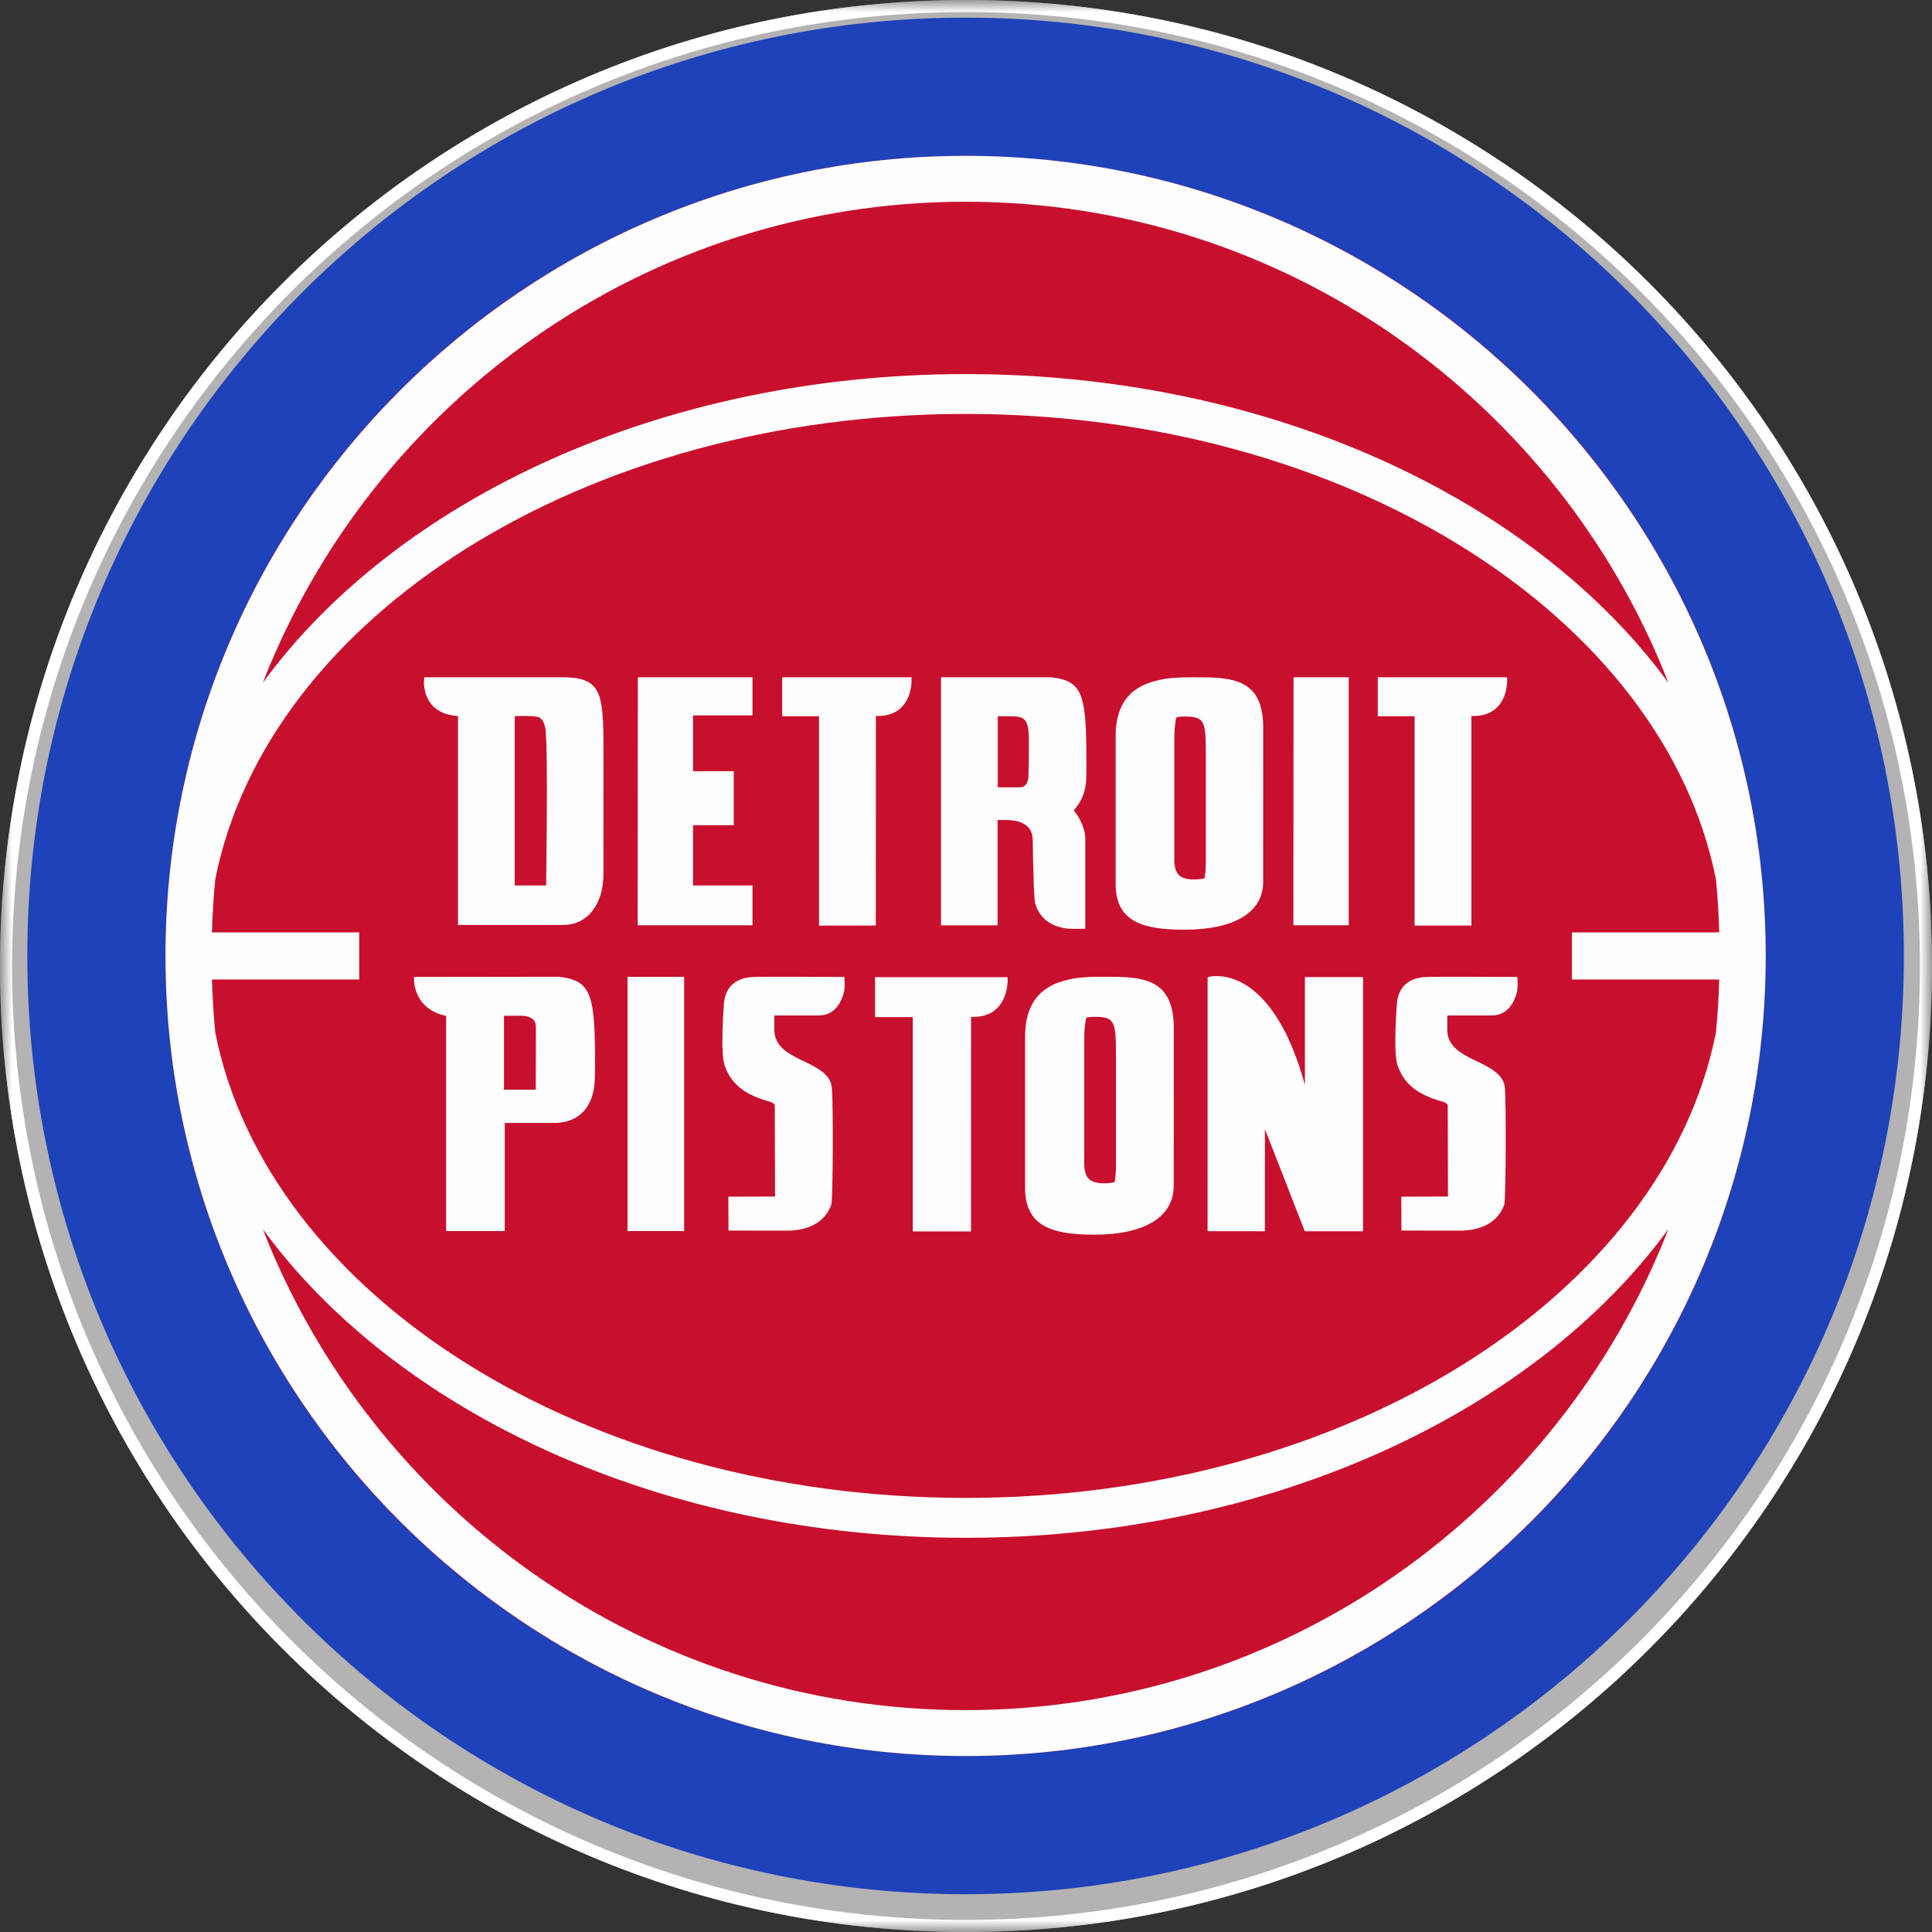 <?xml version="1.0" encoding="UTF-8"?>
<svg width="80px" height="80px" viewBox="0 0 80 80" version="1.1" xmlns="http://www.w3.org/2000/svg" xmlns:xlink="http://www.w3.org/1999/xlink">
    <rect x="0" y="0" width="80" height="80" fill="#333333" stroke="none"/>
    <title>D303EA5E-C6E3-4B41-AAFD-8EB35254271C</title>
    <defs>
        <polygon id="path-1" points="80 0 80 80 0 80 0 0"></polygon>
    </defs>
    <g id="Specifications" stroke="none" stroke-width="1" fill="none" fill-rule="evenodd">
        <g id="Teams" transform="translate(-48, -1799)">
            <g id="Group-6-Copy-6" transform="translate(48, 1714)">
                <g id="Group-3" transform="translate(0, 48)">
                    <g id="Group-2" transform="translate(0, 37)">
                        <rect id="Rectangle" fill-rule="nonzero" x="0" y="0" width="80" height="80" rx="20"></rect>
                        <g id="Group-4">
                            <g id="Clipped">
                                <mask id="mask-2" fill="white">
                                    <use xlink:href="#path-1"></use>
                                </mask>
                                <g id="Path"></g>
                                <g id="Group" mask="url(#mask-2)">
                                    <g transform="translate(0, -0)" id="Path">
                                        <path d="M80,40 C80,62.091 62.091,80 40,80 C17.907,80 0,62.091 0,40 C0,17.908 17.907,0 40,0 C62.091,0 80,17.908 80,40" stroke="none" fill="#B4B2B2" fill-rule="nonzero"></path>
                                        <path d="M40,0.25 C50.976,0.25 60.914,4.699 68.107,11.893 C75.301,19.086 79.75,29.023 79.75,40 C79.75,50.976 75.301,60.914 68.107,68.107 C60.914,75.301 50.976,79.75 40,79.75 C29.023,79.75 19.086,75.301 11.892,68.108 C4.699,60.914 0.25,50.976 0.25,40 C0.25,29.023 4.699,19.085 11.892,11.892 C19.085,4.699 29.023,0.25 40,0.25 Z" stroke="#FFFFFF" stroke-width="0.5" fill="none"></path>
                                    </g>
                                </g>
                            </g>
                            <g id="Group-3" transform="translate(1.131, 0.731)" fill-rule="nonzero">
                                <path d="M77.704,38.852 C77.704,60.31 60.309,77.705 38.852,77.705 C17.394,77.705 0,60.31 0,38.852 C0,17.394 17.394,0 38.852,0 C60.309,0 77.704,17.394 77.704,38.852 Z" id="Path" fill="#1D42BA"></path>
                                <path d="M38.852,71.982 C20.554,71.982 5.722,57.149 5.722,38.852 C5.722,20.554 20.554,5.723 38.852,5.723 C57.15,5.723 71.983,20.554 71.983,38.852 C71.983,57.149 57.15,71.982 38.852,71.982 Z" id="Path" fill="#C8102E"></path>
                                <path d="M38.852,70.082 C25.619,70.082 14.291,61.806 9.75,50.163 C15.303,57.762 26.263,62.946 38.852,62.946 C51.441,62.946 62.401,57.762 67.954,50.163 C63.413,61.806 52.084,70.082 38.852,70.082 Z M38.852,7.622 C52.084,7.622 63.414,15.898 67.954,27.543 C62.401,19.944 51.442,14.759 38.852,14.759 C26.263,14.759 15.303,19.944 9.75,27.543 C14.29,15.898 25.619,7.622 38.852,7.622 L38.852,7.622 Z M7.646,39.827 L13.744,39.827 L13.744,37.878 L7.646,37.878 C7.669,37.14 7.709,36.406 7.782,35.683 C9.943,24.804 23.049,16.409 38.852,16.409 C54.654,16.409 67.761,24.804 69.923,35.683 C69.996,36.407 70.036,37.14 70.058,37.878 L63.96,37.878 L63.96,39.827 L70.058,39.827 C70.036,40.565 69.996,41.298 69.923,42.022 C67.761,52.901 54.654,61.295 38.852,61.295 C23.049,61.295 9.943,52.902 7.782,42.022 C7.709,41.298 7.669,40.565 7.646,39.827 Z M38.852,5.722 C20.584,5.722 5.722,20.584 5.722,38.853 C5.722,57.12 20.584,71.982 38.852,71.982 C57.12,71.982 71.983,57.12 71.983,38.853 C71.983,20.584 57.12,5.722 38.852,5.722" id="Shape" fill="#FEFEFE"></path>
                                <path d="M24.852,50.243 L27.197,50.243 L27.197,39.718 L24.853,39.718 L24.852,50.243 Z M33.832,39.723 L33.761,39.723 C33.102,39.718 30.71,39.709 30.251,39.718 L30.132,39.724 C29.424,39.724 28.975,40.06 28.865,40.669 C28.846,40.769 28.845,40.844 28.846,40.844 C28.843,40.866 28.683,42.839 28.878,43.395 C29.192,44.301 29.922,44.636 30.595,44.845 C30.617,44.85 30.64,44.858 30.665,44.864 C30.707,44.875 30.752,44.887 30.795,44.905 C30.869,44.935 30.921,44.975 30.952,45.025 L30.962,48.815 L29.027,48.821 L29.035,50.224 L31.578,50.226 L31.58,50.226 C32.463,50.188 33.072,49.801 33.297,49.134 C33.362,48.619 33.37,45.09 33.319,44.354 C33.303,44.075 33.176,43.852 32.919,43.649 C32.819,43.572 32.696,43.492 32.538,43.405 C32.399,43.332 32.249,43.258 32.104,43.191 C31.555,42.923 30.932,42.618 30.932,41.917 L30.933,41.318 L32.773,41.318 C33.151,41.318 33.452,41.133 33.647,40.784 C33.796,40.518 33.836,40.251 33.835,40.236 C33.851,40.062 33.842,39.9 33.836,39.794 L33.832,39.723 L33.832,39.723 Z M43.769,42.087 C43.78,41.809 43.803,41.601 43.842,41.437 L43.883,41.396 C43.988,41.379 44.09,41.373 44.214,41.373 L44.262,41.374 C45.056,41.383 45.079,41.621 45.079,43.059 L45.079,47.454 C45.079,47.585 45.079,47.709 45.07,47.839 C45.064,47.964 45.05,48.083 45.027,48.194 L44.984,48.236 C44.845,48.256 44.711,48.267 44.566,48.267 C44.274,48.267 44.072,48.203 43.946,48.074 C43.759,47.882 43.754,47.56 43.765,47.189 L43.765,42.751 C43.765,42.751 43.761,42.258 43.769,42.087 Z M44.542,39.714 C44.014,39.714 43.464,39.731 43.022,39.856 C41.874,40.133 41.316,40.899 41.316,42.2 L41.316,48.461 C41.316,50.065 42.464,50.394 44.186,50.394 C46.273,50.394 47.47,49.657 47.47,48.373 L47.474,41.847 C47.474,39.714 46.114,39.714 44.542,39.714 Z M52.903,44.191 C51.784,40.138 49.988,39.686 49.244,39.686 C49.051,39.686 48.934,39.716 48.93,39.718 L48.874,39.733 L48.873,50.25 L51.246,50.253 L51.246,46.022 L52.898,50.253 L55.31,50.253 L55.31,39.728 L52.903,39.728 L52.903,44.191 L52.903,44.191 Z M21.054,44.388 L19.736,44.389 L19.736,41.333 C19.736,41.333 20.452,41.318 20.559,41.333 C20.819,41.366 21.06,41.467 21.06,41.779 C21.06,41.881 21.054,44.388 21.054,44.388 Z M22.001,39.714 L16.087,39.722 L16.015,39.723 L16.012,39.794 C16.011,39.807 15.961,41.047 17.344,41.335 L17.344,50.246 L19.769,50.246 L19.769,45.768 L21.809,45.768 C22.886,45.768 23.503,45.059 23.503,43.824 L23.509,43.447 C23.509,40.466 23.388,39.868 22.001,39.714 Z M40.588,39.731 L35.103,39.731 L35.103,41.385 L36.666,41.385 L36.666,50.261 L39.077,50.26 L39.079,41.375 C39.109,41.377 39.138,41.378 39.167,41.378 C39.597,41.378 39.941,41.246 40.187,40.986 C40.624,40.526 40.593,39.832 40.592,39.802 L40.588,39.731 L40.588,39.731 Z M61.697,39.723 L61.627,39.723 C60.967,39.718 58.576,39.709 58.116,39.718 L57.997,39.724 C57.29,39.724 56.841,40.06 56.731,40.669 C56.712,40.769 56.712,40.844 56.712,40.844 C56.709,40.866 56.548,42.839 56.743,43.395 C57.057,44.301 57.788,44.636 58.46,44.845 C58.483,44.85 58.506,44.858 58.53,44.864 C58.573,44.875 58.617,44.887 58.66,44.905 C58.734,44.935 58.787,44.975 58.817,45.025 L58.827,48.815 L56.893,48.821 L56.9,50.224 L59.444,50.226 L59.447,50.226 C60.328,50.188 60.937,49.801 61.163,49.134 C61.227,48.619 61.236,45.09 61.186,44.354 C61.168,44.075 61.042,43.852 60.784,43.649 C60.684,43.572 60.561,43.492 60.404,43.405 C60.264,43.332 60.115,43.258 59.971,43.191 C59.42,42.923 58.798,42.618 58.798,41.917 L58.799,41.318 L60.638,41.318 C61.016,41.318 61.317,41.133 61.512,40.784 C61.661,40.518 61.702,40.251 61.701,40.236 C61.717,40.062 61.709,39.9 61.702,39.794 L61.697,39.723 Z M40.184,28.927 L40.583,28.926 L40.646,28.927 C41.26,28.937 41.488,28.941 41.472,30.021 C41.474,30.882 41.472,30.936 41.455,31.361 L41.453,31.442 C41.455,31.567 41.402,31.703 41.323,31.785 C41.267,31.841 41.201,31.87 41.127,31.87 L40.184,31.87 L40.184,28.927 L40.184,28.927 Z M40.177,33.223 L40.584,33.223 C40.976,33.231 41.632,33.351 41.632,34.055 C41.632,34.391 41.662,35.443 41.674,35.838 L41.679,35.997 C41.681,36.055 41.707,36.57 41.732,36.667 C41.9,37.281 42.377,37.648 43.121,37.728 L43.808,37.728 L43.808,33.982 C43.808,33.661 43.633,33.211 43.38,32.889 L43.33,32.821 C43.707,32.398 43.853,31.972 43.853,31.322 L43.855,30.956 C43.855,28.046 43.74,27.464 42.389,27.314 L37.835,27.314 L37.835,37.586 L40.177,37.586 L40.177,33.223 Z M54.717,27.314 L52.432,27.314 L52.425,37.581 L54.717,37.582 L54.717,27.314 Z M32.783,37.596 L35.134,37.593 L35.138,28.915 C35.167,28.916 35.195,28.917 35.223,28.917 C35.645,28.917 35.981,28.788 36.221,28.534 C36.647,28.086 36.616,27.41 36.614,27.383 L36.611,27.313 L31.258,27.313 L31.258,28.926 L32.783,28.926 L32.783,37.596 Z M57.445,37.596 L59.797,37.593 L59.797,28.915 C59.826,28.916 59.856,28.917 59.884,28.917 C60.307,28.917 60.643,28.788 60.884,28.534 C61.309,28.085 61.28,27.41 61.278,27.383 L61.274,27.313 L55.92,27.313 L55.92,28.926 L57.445,28.926 L57.445,37.596 Z M30.028,35.935 L27.566,35.935 L27.566,33.439 L29.253,33.439 L29.253,31.203 L27.566,31.203 L27.566,28.892 L30.028,28.892 L30.028,27.314 L25.282,27.314 L25.273,37.581 L30.028,37.581 L30.028,35.935 Z M21.483,35.935 L20.183,35.935 L20.183,28.924 C20.988,28.891 21.159,28.962 21.173,28.968 C21.476,29.087 21.47,29.65 21.47,29.665 C21.555,30.477 21.493,35.289 21.483,35.935 Z M22.295,27.314 L16.44,27.314 L16.432,27.377 C16.428,27.402 16.358,27.992 16.738,28.441 C16.978,28.728 17.346,28.887 17.834,28.919 L17.834,37.568 L22.194,37.568 C23.188,37.568 23.856,36.723 23.856,35.467 L23.858,30.702 C23.859,28.072 23.86,27.366 22.295,27.314 Z M47.5,29.637 C47.511,29.365 47.535,29.162 47.572,28.999 L47.615,28.96 C47.717,28.944 47.819,28.938 47.942,28.938 L47.988,28.938 C48.777,28.948 48.8,29.182 48.8,30.588 L48.8,34.889 C48.8,35.018 48.8,35.139 48.792,35.266 C48.785,35.389 48.771,35.505 48.749,35.614 L48.706,35.654 C48.568,35.675 48.435,35.685 48.291,35.685 C48.003,35.685 47.802,35.623 47.677,35.496 C47.491,35.308 47.485,34.994 47.497,34.63 L47.497,30.286 C47.497,30.286 47.492,29.804 47.5,29.637 Z M48.267,27.314 C47.744,27.314 47.198,27.33 46.758,27.454 C45.619,27.724 45.066,28.475 45.066,29.747 L45.066,35.875 C45.066,37.445 46.205,37.766 47.914,37.766 C49.985,37.766 51.173,37.045 51.173,35.789 L51.176,29.401 C51.176,27.314 49.828,27.314 48.267,27.314 Z" id="Shape" fill="#FEFEFE"></path>
                            </g>
                        </g>
                    </g>
                </g>
            </g>
        </g>
    </g>
</svg>
